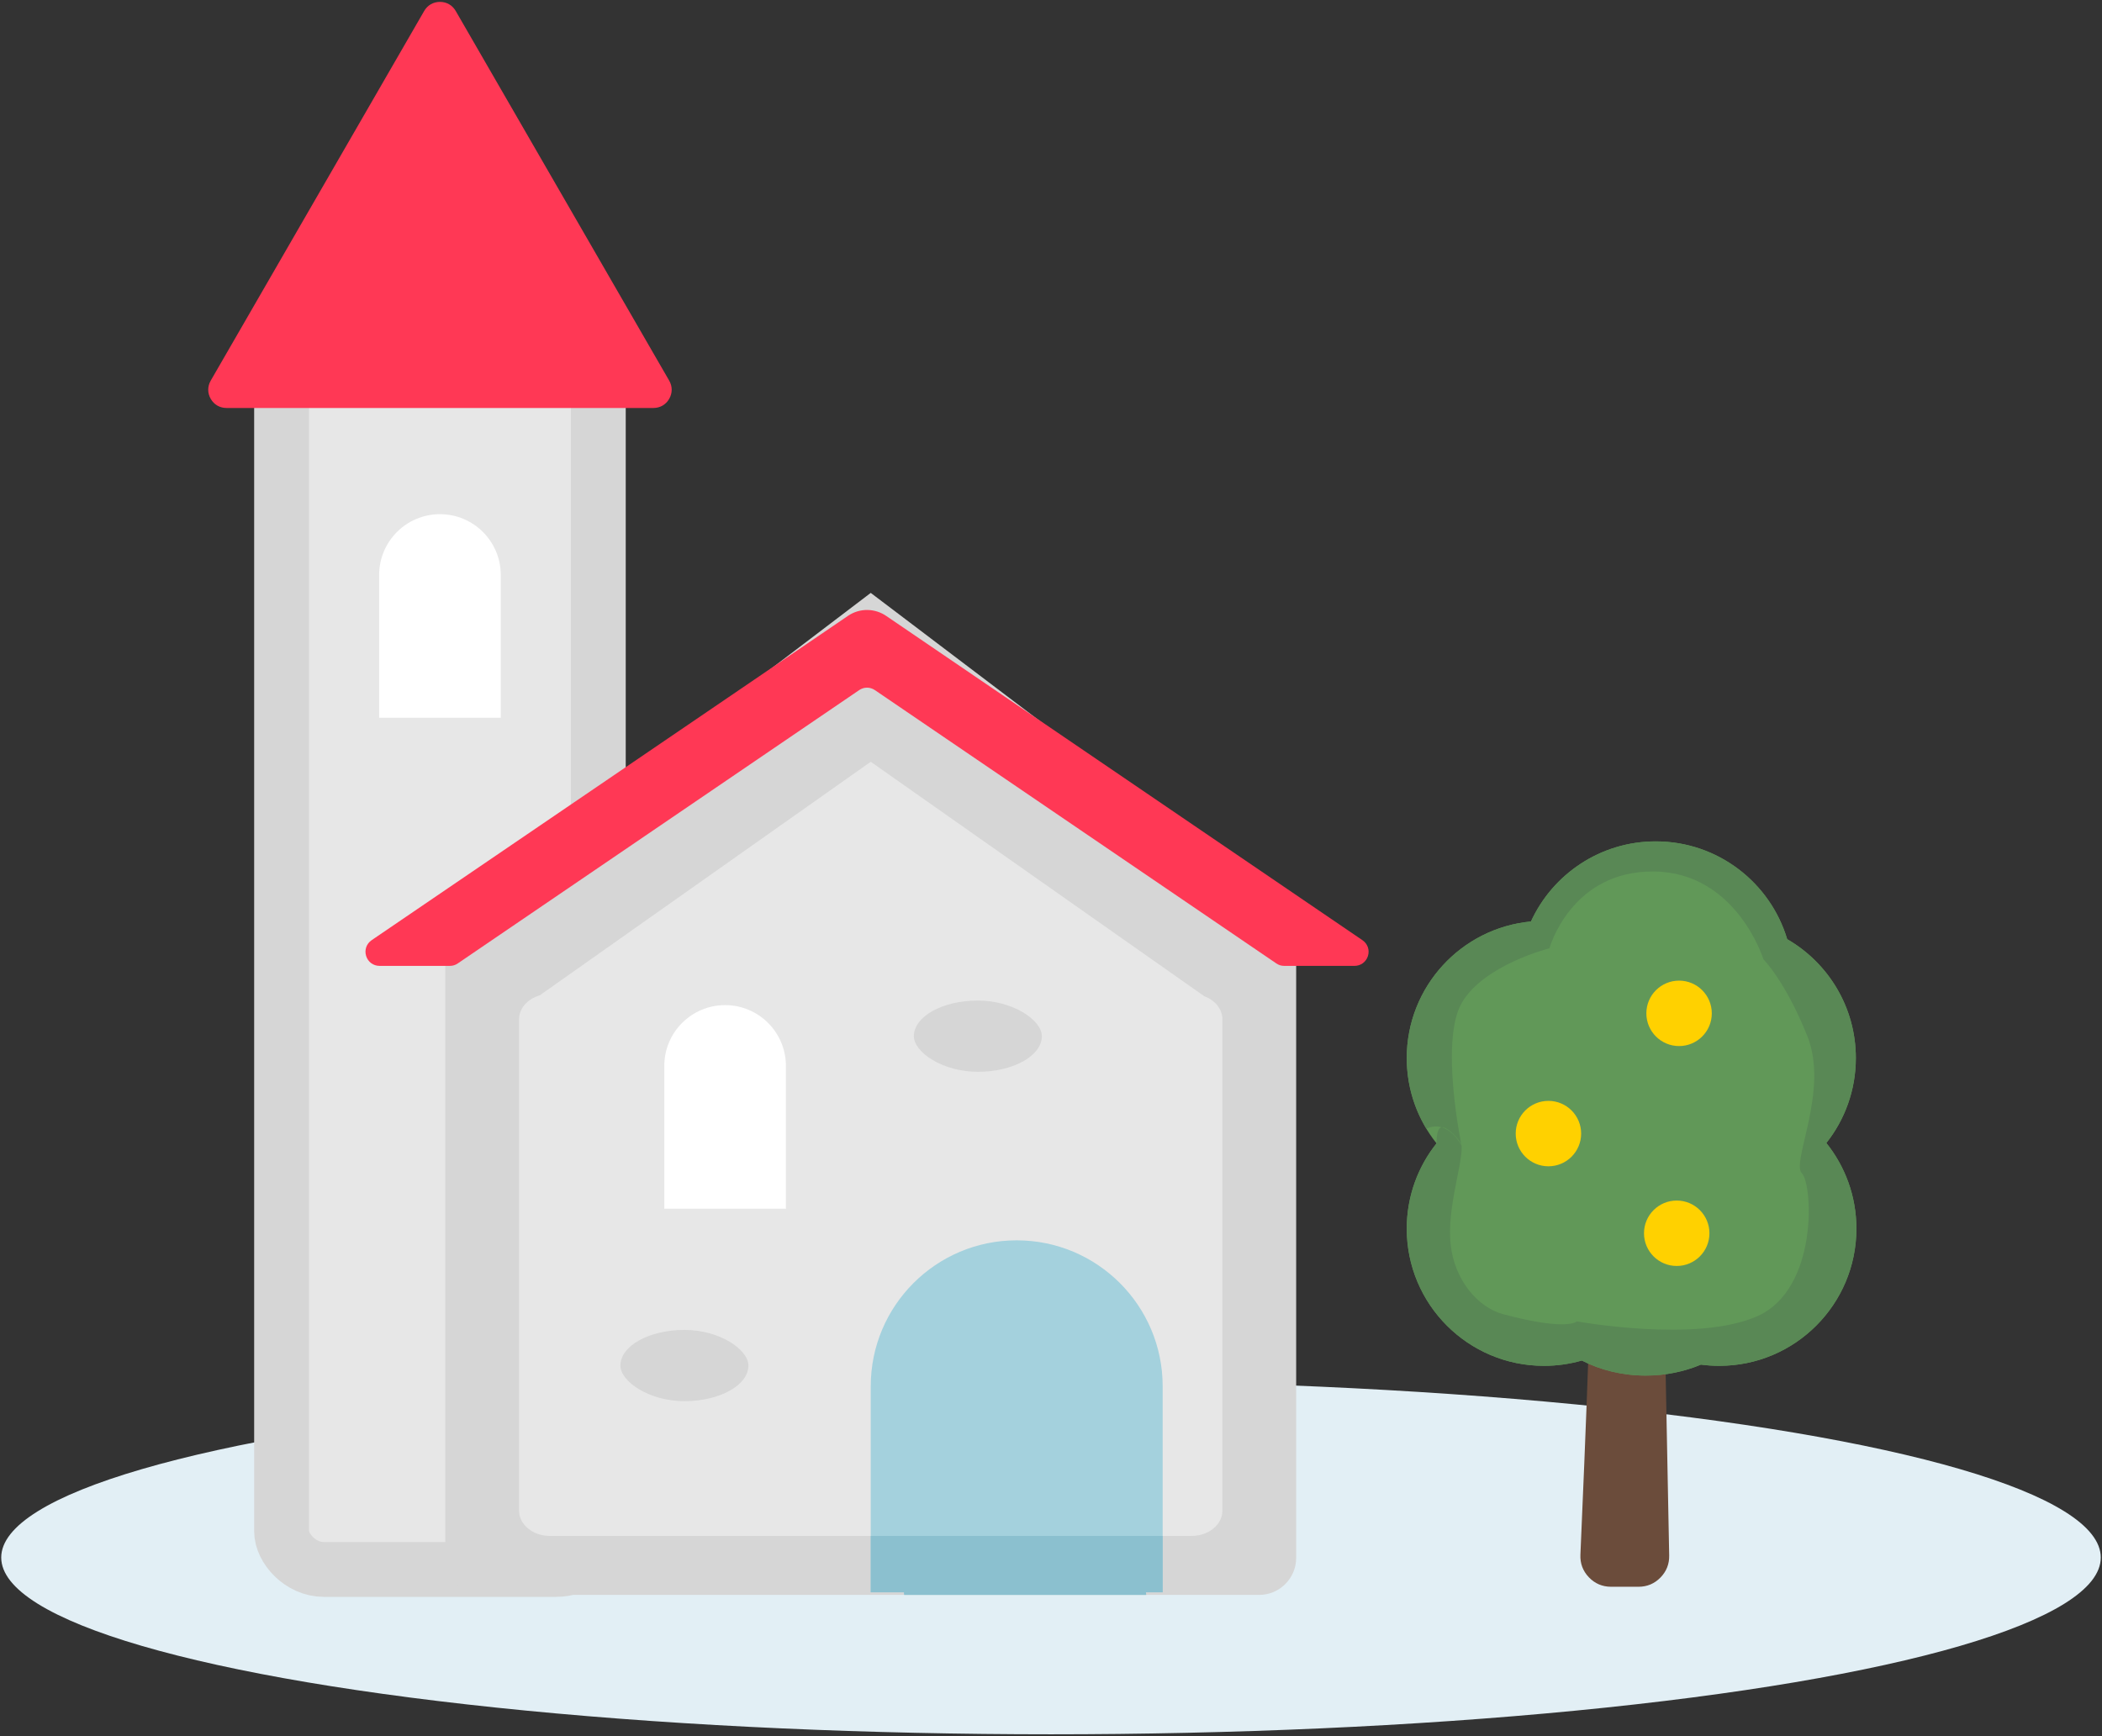 <?xml version="1.0" encoding="UTF-8"?>
<!DOCTYPE svg PUBLIC "-//W3C//DTD SVG 1.1//EN" "http://www.w3.org/Graphics/SVG/1.1/DTD/svg11.dtd">
<!-- Creator: CorelDRAW X8 -->
<svg xmlns="http://www.w3.org/2000/svg" xml:space="preserve" width="115px" height="95px" version="1.1" style="shape-rendering:geometricPrecision; text-rendering:geometricPrecision; image-rendering:optimizeQuality; fill-rule:evenodd; clip-rule:evenodd"
viewBox="0 0 115000 95000"
 xmlns:xlink="http://www.w3.org/1999/xlink">
 <rect x="0" y="0" width="115000" height="95000" fill="#333333" stroke="none"/>
 <defs>
  <style type="text/css">
   <![CDATA[
    .str0 {stroke:#D6D6D6;stroke-width:2999.91}
    .fil11 {fill:#598855}
    .fil10 {fill:#619858}
    .fil9 {fill:#6B4C3B}
    .fil3 {fill:#D6D6D6}
    .fil0 {fill:#E2EFF5}
    .fil2 {fill:#E7E7E7}
    .fil8 {fill:#FF3855}
    .fil1 {fill:#FFD100}
    .fil6 {fill:#8BC0CF;fill-rule:nonzero}
    .fil5 {fill:#A4D1DD;fill-rule:nonzero}
    .fil4 {fill:#FF3855;fill-rule:nonzero}
    .fil7 {fill:white;fill-rule:nonzero}
   ]]>
  </style>
 </defs>
 <g id="Слой_x0020_1">
  <g id="_1156137522496">
   <ellipse class="fil0" cx="57500" cy="85224" rx="57433" ry="9673"/>
   <g>
    <circle class="fil1" cx="59681" cy="48264" r="2463"/>
    <rect class="fil2 str0" x="15405" y="18700" width="17329" height="67177" rx="2309" ry="2088"/>
    <path class="fil3" d="M26384 87269l5281 0 37226 0c1112,0 2022,-910 2022,-2022l0 -34231c0,-818 -492,-1528 -1196,-1845l-22079 -16729 -21915 16663c-790,276 -1361,1030 -1361,1911l0 34231c0,1112 910,2022 2022,2022z"/>
    <path class="fil2" d="M30071 84041l35133 0c919,0 1672,-619 1672,-1376l0 -26899c0,-557 -408,-1039 -990,-1255l-18248 -12828 -18113 12783c-654,187 -1126,702 -1126,1300l0 26899c0,755 753,1376 1672,1376z"/>
    <path class="fil4" d="M20333 51444l26059 -17745c656,-448 1497,-417 2111,16l26035 17729c284,194 404,535 303,863 -102,328 -393,544 -736,544l-3844 0c-162,0 -300,-43 -433,-134l-21959 -14953c-267,-182 -600,-182 -867,0l-21958 14953c-133,91 -272,134 -433,134l-3844 0c-344,0 -635,-216 -736,-544 -101,-328 18,-670 302,-863z"/>
    <path class="fil5" d="M63609 75854l0 11272 -916 0 14 143 -13237 0 -15 -143 -1817 0 0 -11272c0,-4410 3575,-7986 7985,-7986 4411,0 7986,3576 7986,7986z"/>
    <polygon class="fil6" points="63609,84041 63609,87126 62693,87126 62707,87269 49470,87269 49455,87126 47638,87126 47638,84041 "/>
    <path class="fil7" d="M36343 66139l0 -7814c0,-1837 1490,-3327 3327,-3327 1837,0 3327,1490 3327,3327l0 7814 -6654 0z"/>
    <rect class="fil3" x="49997" y="54748" width="7002" height="3899" rx="26985" ry="25121"/>
    <path class="fil8" d="M24934 603l5839 10112 5838 10111c183,318 183,682 0,999 -183,318 -498,499 -865,499l-11676 0 -11676 0c-367,0 -682,-181 -865,-499 -183,-317 -183,-681 0,-999l5838 -10111 5838 -10112c183,-318 498,-500 865,-500 366,0 681,182 864,500z"/>
    <path class="fil7" d="M20743 39276l0 -7814c0,-1837 1490,-3327 3327,-3327 1837,0 3327,1490 3327,3327l0 7814 -6654 0z"/>
    <rect class="fil3" x="33943" y="72770" width="7002" height="3899" rx="26985" ry="25121"/>
   </g>
   <path class="fil9" d="M86464 85073c215,-4909 789,-18495 574,-19171 -9,-28 -21,-60 -36,-94 -377,-843 2,-1836 844,-2214 116,-52 199,-148 240,-297 392,-1420 1177,-12187 1177,-12187 0,0 249,10288 1222,10752 819,387 1185,1360 819,2189 -213,485 -341,916 -341,1257 0,1742 263,15022 358,19805 10,468 -152,874 -479,1208 -327,334 -730,503 -1198,503l-1504 0c-475,0 -883,-174 -1212,-517 -328,-343 -485,-759 -464,-1234z"/>
   <path class="fil10" d="M97777 51390c2245,1297 3756,3724 3756,6503 0,1756 -603,3371 -1614,4649 1029,1285 1644,2914 1644,4688 0,4144 -3360,7505 -7505,7505 -339,0 -674,-23 -1002,-66 -909,383 -1934,599 -3018,599 -1279,0 -2476,-301 -3498,-823 -658,189 -1353,290 -2071,290 -4146,0 -7506,-3361 -7506,-7505 0,-1765 609,-3387 1629,-4669 -1020,-1281 -1629,-2904 -1629,-4668 0,-3906 2984,-7114 6795,-7472 1185,-2586 3796,-4383 6827,-4383 3397,0 6266,2256 7192,5352z"/>
   <path class="fil11" d="M97777 51390c2245,1297 3756,3724 3756,6503 0,1756 -603,3371 -1614,4649 1029,1285 1644,2914 1644,4688 0,4144 -3360,7505 -7505,7505 -339,0 -674,-23 -1002,-66 -909,383 -1934,599 -3018,599 -1279,0 -2476,-301 -3498,-823 -658,189 -1353,290 -2071,290 -4146,0 -7506,-3361 -7506,-7505 0,-1575 486,-3036 1314,-4243l315 -426c9,-12 -36,-853 288,-877 351,-27 1073,771 1085,1012 56,1033 -813,3410 -600,5404 203,1897 1454,3430 2876,3810 3534,945 4029,393 4029,393 0,0 6604,1201 9907,-300 3302,-1501 3002,-7205 2401,-7806 -600,-600 1502,-4503 301,-7505 -1201,-3002 -2402,-4203 -2402,-4203 0,0 -1473,-4764 -6004,-4803 -4532,-39 -5704,4203 -5704,4203 0,0 -3603,900 -4804,3002 -1200,2101 0,7805 0,7805 0,0 -716,-1482 -1931,-939 -680,-1128 -1071,-2450 -1071,-3864 0,-3906 2984,-7114 6795,-7472 1185,-2586 3796,-4383 6827,-4383 3397,0 6266,2256 7192,5352z"/>
   <circle class="fil1" cx="84714" cy="62027" r="1790"/>
   <circle class="fil1" cx="91733" cy="67481" r="1790"/>
   <circle class="fil1" cx="91862" cy="55448" r="1790"/>
  </g>
 </g>
</svg>
